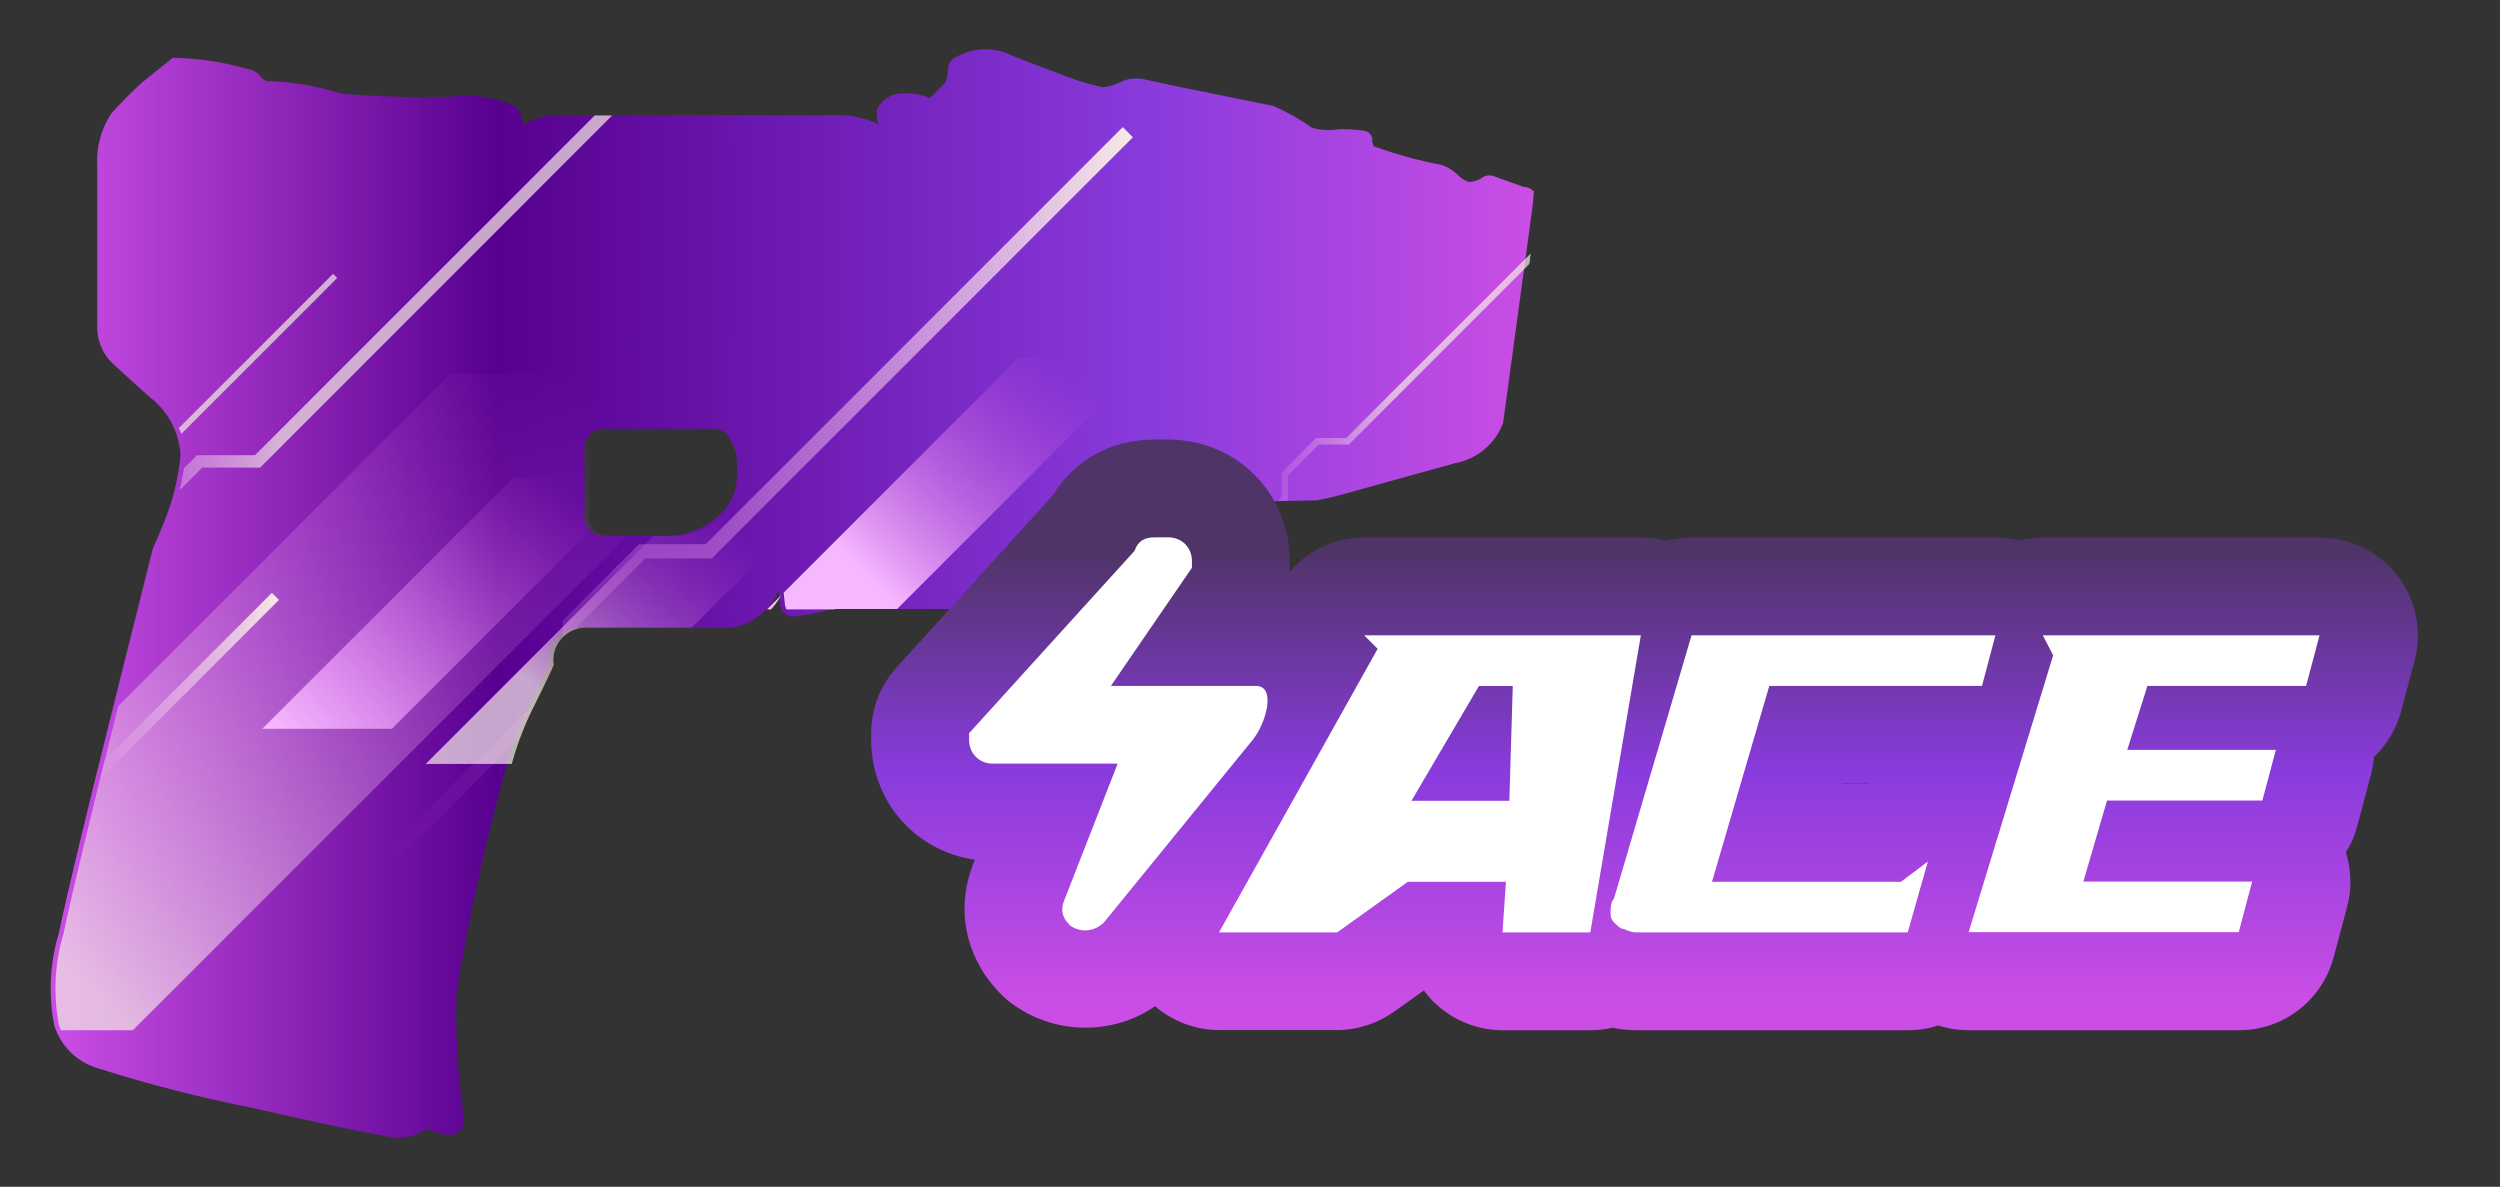 <?xml version="1.0" encoding="utf-8"?>
<!-- Generator: Adobe Illustrator 16.0.0, SVG Export Plug-In . SVG Version: 6.00 Build 0)  -->
<!DOCTYPE svg PUBLIC "-//W3C//DTD SVG 1.1//EN" "http://www.w3.org/Graphics/SVG/1.1/DTD/svg11.dtd">
<svg version="1.1" id="case1" xmlns="http://www.w3.org/2000/svg" xmlns:xlink="http://www.w3.org/1999/xlink" x="0px" y="0px"
	 width="75.834px" height="36px" viewBox="0 0 75.834 36" enable-background="new 0 0 75.834 36" xml:space="preserve">
<rect x="0" y="0" width="75.834" height="36" fill="#333333" stroke="none"/>
<linearGradient id="shape1_1_" gradientUnits="userSpaceOnUse" x1="-57.483" y1="560.566" x2="-12.492" y2="560.566" gradientTransform="matrix(1 0 0 1 59.02 -542.565)">
	<stop  offset="0" style="stop-color:#CA4EE5"/>
	<stop  offset="0.301" style="stop-color:#570090"/>
	<stop  offset="0.742" style="stop-color:#893BDC"/>
	<stop  offset="1" style="stop-color:#CA4EE5"/>
</linearGradient>
<path id="shape1" fill="url(#shape1_1_)" d="M18.216,16.248c-0.327-0.059-0.546-0.37-0.488-0.696v-1.885
	c-0.008-0.055-0.008-0.11-0.001-0.164c0.044-0.317,0.338-0.54,0.656-0.496h3.318c0.218,0.023,0.402,0.173,0.467,0.383
	c0.121,0.179,0.186,0.391,0.186,0.607v0.516c-0.025,0.461-0.246,0.889-0.606,1.177c-0.442,0.378-1.008,0.577-1.589,0.562h-1.776
	c-0.021,0.002-0.042,0.004-0.063,0.004C18.286,16.254,18.25,16.25,18.216,16.248 M29.042,1.707
	c-0.182,0.057-0.299,0.233-0.279,0.423c-0.007,0.13-0.038,0.257-0.091,0.375l-0.468,0.472c-0.251-0.112-0.526-0.161-0.8-0.141
	c-0.335-0.017-0.648,0.168-0.794,0.469c-0.035,0.159-0.019,0.324,0.047,0.472c-0.35-0.174-0.733-0.27-1.123-0.282h-8.701
	c-0.224,0.009-0.445,0.057-0.653,0.142l-0.329,0.141c0.004-0.212-0.08-0.417-0.233-0.564c-0.616-0.269-1.295-0.367-1.963-0.281
	c-1.107,0.031-2.216,0-3.32-0.095C9.609,2.601,8.854,2.474,8.091,2.461c-0.073-0.03-0.138-0.08-0.187-0.143
	C7.801,2.188,7.65,2.104,7.485,2.083C6.753,1.878,6,1.768,5.241,1.753C5.083,1.878,4.771,2.131,4.305,2.506
	C3.978,2.804,3.666,3.119,3.372,3.449C3.063,3.923,2.915,4.484,2.95,5.049v4.799c-0.023,0.442,0.147,0.872,0.466,1.177
	c0.749,0.691,1.17,1.068,1.262,1.13c0.472,0.423,0.76,1.015,0.8,1.649c-0.054,0.579-0.18,1.151-0.374,1.7
	c-0.124,0.346-0.28,0.721-0.467,1.129c-0.063,0.252-0.485,1.931-1.261,5.041c-0.811,3.232-1.342,5.445-1.593,6.639
	c-0.161,0.533-0.243,1.086-0.246,1.645v0.061c0.002,0.357,0.037,0.723,0.106,1.076c0.199,0.645,0.709,1.141,1.356,1.318
	c1.504,0.479,3.034,0.869,4.582,1.178c1.934,0.438,3.274,0.725,4.022,0.852c0.151,0.045,0.306,0.066,0.46,0.066h0.028
	c0.304-0.002,0.605-0.09,0.866-0.26c0.749,0.313,1.122,0.205,1.122-0.328c-0.194-1.262-0.272-2.539-0.231-3.813
	c0.384-2.354,0.897-4.676,1.541-6.969c0.171-0.619,0.406-1.223,0.7-1.791c0.342-0.689,0.529-1.082,0.563-1.18
	c-0.006-0.037-0.009-0.072-0.011-0.109c-0.02-0.543,0.403-0.998,0.945-1.02h4.633c0.626-0.119,1.153-0.542,1.399-1.132l0.045,0.424
	c0.025,0.183,0.154,0.332,0.33,0.378c0.412-0.035,0.82-0.111,1.216-0.236H32.5c0.271,0.008,0.541,0.055,0.8,0.143
	c0.437,0.029,0.653-0.268,0.653-0.895v-2.073c0-0.251,0.233-0.376,0.699-0.376l5.284-0.094c0.332-0.062,0.659-0.14,0.98-0.235
	l3.228-0.895c0.666-0.124,1.217-0.588,1.451-1.223l0.885-6.501c0.033-0.317,0.049-0.484,0.049-0.517
	c-0.086-0.088-0.202-0.14-0.325-0.141l-0.929-0.337c-0.133-0.028-0.271,0.01-0.371,0.1c-0.104,0.048-0.217,0.08-0.327,0.094
	c-0.125-0.033-0.238-0.099-0.328-0.192c-0.146-0.147-0.317-0.26-0.517-0.327c-0.698-0.133-1.387-0.322-2.058-0.566
	c-0.041-0.071-0.057-0.154-0.047-0.235c-0.021-0.119-0.112-0.212-0.23-0.235c-0.266-0.041-0.532-0.057-0.8-0.047
	c-0.269,0.044-0.541,0.028-0.802-0.049c-0.364-0.257-0.758-0.477-1.166-0.658c-2.187-0.44-3.479-0.707-3.882-0.8
	c-0.231-0.062-0.479-0.046-0.702,0.048c-0.189,0.098-0.395,0.161-0.607,0.187c-0.496-0.117-0.982-0.275-1.452-0.472
	c-0.776-0.284-1.261-0.47-1.447-0.564c-0.209-0.08-0.428-0.12-0.647-0.12C29.601,1.493,29.307,1.564,29.042,1.707"/>
<linearGradient id="shape5_1_" gradientUnits="userSpaceOnUse" x1="238.44" y1="-981.394" x2="238.44" y2="-995.144" gradientTransform="matrix(1 0 0 -1 -188.56 -964.726)">
	<stop  offset="0" style="stop-color:#4F3468"/>
	<stop  offset="0.489" style="stop-color:#893BDC"/>
	<stop  offset="1" style="stop-color:#CA4EE5"/>
</linearGradient>
<path id="shape5" fill="url(#shape5_1_)" d="M59.712,31.251c-0.313,0-0.625-0.05-0.922-0.147c-0.298,0.104-0.607,0.147-0.922,0.147
	h-8.193c-0.185,0-0.441-0.009-0.771-0.075c-0.217,0.051-0.438,0.075-0.662,0.075h-2.664c-0.814,0-1.604-0.342-2.166-0.937
	c-0.078-0.086-0.148-0.174-0.221-0.271l-0.908,0.648c-0.504,0.355-1.102,0.554-1.727,0.554h-3.583c-0.718,0-1.402-0.269-1.938-0.722
	c-0.614,0.427-1.352,0.65-2.112,0.65c-0.75,0-1.479-0.222-2.104-0.642c-0.164-0.11-0.315-0.233-0.452-0.37
	c-1.021-1.021-1.363-2.423-0.92-3.753l0.044-0.128l0.08-0.203c-1.801-0.254-3.145-1.768-3.145-3.646V22.24
	c0-0.741,0.274-1.45,0.773-1.996l4.748-5.232c0.646-1.069,1.762-1.679,3.079-1.679h0.41c2.064,0,3.685,1.618,3.685,3.684
	c0,0-0.001,0.289-0.003,0.331c0.555-0.653,1.37-1.044,2.26-1.044h8.396c0.264,0,0.521,0.034,0.771,0.103
	c0.25-0.067,0.508-0.103,0.771-0.103h9.22c0.241,0,0.479,0.029,0.718,0.087c0.23-0.058,0.479-0.087,0.721-0.087h8.396
	c0.917,0,1.797,0.433,2.354,1.159c0.563,0.726,0.752,1.689,0.518,2.573l-0.406,1.532c-0.146,0.541-0.436,1.02-0.825,1.395
	c-0.019,0.188-0.049,0.372-0.098,0.555l-0.41,1.537c-0.071,0.282-0.188,0.551-0.347,0.799c0.168,0.533,0.188,1.109,0.039,1.656
	l-0.412,1.539c-0.35,1.297-1.521,2.202-2.865,2.202H59.712z M56.673,23.782l0.018-0.009h-0.795l-0.004,0.009H56.673z"/>
<path id="ACE" fill="#FFFFFF" d="M33.903,23.163h-3.79c-0.409,0-0.717-0.308-0.717-0.718c0-0.104,0-0.104,0-0.204l5.018-5.531
	c0.104-0.307,0.311-0.41,0.615-0.41h0.41c0.408,0,0.717,0.308,0.717,0.717c0,0.102,0,0.205,0,0.205l-2.458,3.584H38.1
	c0.615,0,0.313,1.127-0.103,1.639l-4.507,5.531c-0.309,0.308-0.717,0.308-1.023,0.104c-0.205-0.206-0.309-0.41-0.205-0.719
	L33.903,23.163L33.903,23.163L33.903,23.163z M41.38,19.271l0.409,0.41l-4.813,8.603h3.583l2.147-1.536h2.974l-0.104,1.536h2.663
	l1.534-9.013H41.38L41.38,19.271z M45.888,20.809l-0.104,3.482h-2.97l2.047-3.482H45.888L45.888,20.809z M49.677,28.284h8.191
	l0.611-2.15l-0.817,0.614h-5.731l1.738-5.941h6.452l0.407-1.535h-9.217l-2.354,7.988c-0.103,0.104-0.103,0.309-0.103,0.409
	c0,0.103,0,0.205,0.104,0.31c0.104,0.105,0.205,0.203,0.309,0.203C49.472,28.284,49.574,28.284,49.677,28.284L49.677,28.284
	L49.677,28.284z M61.966,19.271l0.313,0.608l-2.563,8.396h8.193l0.407-1.533h-5.121l0.719-2.458h4.711l0.41-1.537h-4.508l0.611-1.94
	h4.814l0.408-1.535H61.966L61.966,19.271z"/>
<g>
	<defs>
		<path id="SVGID_1_" d="M18.362,16.25c-0.327-0.059-0.546-0.37-0.488-0.696v-1.885c-0.008-0.055-0.008-0.11-0.001-0.164
			c0.044-0.317,0.338-0.54,0.656-0.496h3.318c0.218,0.023,0.402,0.173,0.467,0.383c0.121,0.179,0.186,0.391,0.186,0.607v0.516
			c-0.025,0.461-0.246,0.889-0.606,1.177c-0.442,0.378-1.008,0.577-1.589,0.562h-1.776c-0.021,0.002-0.042,0.004-0.063,0.004
			C18.431,16.257,18.396,16.253,18.362,16.25 M29.188,1.709c-0.183,0.057-0.299,0.233-0.279,0.423
			c-0.008,0.13-0.038,0.257-0.092,0.375L28.35,2.979c-0.252-0.112-0.526-0.161-0.801-0.141c-0.335-0.017-0.648,0.168-0.794,0.469
			c-0.034,0.159-0.019,0.324,0.047,0.472c-0.35-0.174-0.733-0.27-1.122-0.282h-8.702c-0.224,0.009-0.445,0.057-0.653,0.142
			L15.996,3.78c0.004-0.212-0.08-0.417-0.233-0.564c-0.616-0.269-1.295-0.367-1.963-0.281c-1.107,0.031-2.216,0-3.32-0.095
			C9.755,2.603,8.999,2.476,8.237,2.464c-0.073-0.03-0.138-0.08-0.187-0.143c-0.103-0.13-0.254-0.215-0.419-0.235
			C6.899,1.881,6.145,1.77,5.386,1.756C5.229,1.881,4.917,2.134,4.45,2.509C4.123,2.806,3.811,3.121,3.517,3.451
			C3.208,3.926,3.06,4.487,3.095,5.052v4.799c-0.023,0.442,0.147,0.872,0.466,1.177c0.749,0.691,1.17,1.068,1.262,1.13
			c0.472,0.423,0.76,1.015,0.8,1.649c-0.054,0.579-0.18,1.151-0.374,1.7c-0.124,0.346-0.28,0.721-0.467,1.129
			c-0.063,0.252-0.485,1.931-1.261,5.04c-0.811,3.232-1.342,5.445-1.593,6.639c-0.161,0.533-0.243,1.086-0.246,1.645v0.061
			c0.002,0.357,0.037,0.723,0.106,1.076c0.199,0.645,0.709,1.141,1.356,1.318c1.504,0.479,3.034,0.869,4.582,1.178
			C9.66,34.03,11,34.316,11.748,34.443c0.151,0.045,0.306,0.066,0.46,0.066h0.028c0.304-0.002,0.605-0.09,0.866-0.26
			c0.749,0.313,1.122,0.205,1.122-0.328c-0.194-1.262-0.272-2.539-0.231-3.813c0.384-2.353,0.897-4.676,1.541-6.969
			c0.171-0.619,0.406-1.222,0.7-1.791c0.342-0.688,0.529-1.082,0.563-1.179c-0.006-0.037-0.009-0.073-0.011-0.11
			c-0.02-0.543,0.403-0.998,0.945-1.019h4.633c0.626-0.119,1.154-0.543,1.4-1.133l0.045,0.424c0.024,0.183,0.153,0.331,0.33,0.379
			c0.411-0.035,0.819-0.112,1.215-0.237h7.291c0.271,0.008,0.541,0.055,0.801,0.143c0.437,0.028,0.652-0.268,0.652-0.895V15.65
			c0-0.251,0.233-0.376,0.699-0.376l5.284-0.094c0.332-0.062,0.659-0.14,0.98-0.235l3.228-0.895
			c0.666-0.124,1.217-0.588,1.451-1.223l0.885-6.501c0.033-0.317,0.049-0.484,0.049-0.517c-0.086-0.088-0.202-0.14-0.325-0.141
			L45.42,5.331c-0.133-0.028-0.271,0.01-0.371,0.1c-0.104,0.048-0.217,0.08-0.327,0.094c-0.125-0.033-0.238-0.099-0.328-0.192
			c-0.146-0.147-0.317-0.26-0.517-0.327c-0.698-0.133-1.387-0.322-2.058-0.566c-0.041-0.071-0.057-0.154-0.047-0.235
			c-0.021-0.119-0.112-0.212-0.23-0.235c-0.266-0.041-0.532-0.057-0.8-0.047c-0.269,0.044-0.541,0.028-0.802-0.049
			c-0.364-0.257-0.758-0.477-1.166-0.658c-2.187-0.44-3.479-0.707-3.882-0.8c-0.231-0.062-0.479-0.046-0.702,0.048
			c-0.188,0.098-0.395,0.161-0.606,0.187c-0.496-0.117-0.981-0.275-1.452-0.472c-0.775-0.284-1.261-0.47-1.447-0.564
			c-0.209-0.08-0.428-0.12-0.646-0.12C29.746,1.495,29.452,1.567,29.188,1.709"/>
	</defs>
	<clipPath id="SVGID_2_">
		<use xlink:href="#SVGID_1_"  overflow="visible"/>
	</clipPath>
	<g clip-path="url(#SVGID_2_)">
		<g opacity="0.7">
			
				<linearGradient id="SVGID_3_" gradientUnits="userSpaceOnUse" x1="-562.014" y1="178.094" x2="-542.412" y2="178.094" gradientTransform="matrix(1 0 0 1 561.38 -165.621)">
				<stop  offset="0" style="stop-color:#CA4EE5;stop-opacity:0"/>
				<stop  offset="0.462" style="stop-color:#F6EBE6"/>
			</linearGradient>
			<polygon fill="url(#SVGID_3_)" points="-0.368,22.108 -0.634,21.842 3.972,17.233 3.972,15.815 5.978,13.807 7.735,13.807 
				18.703,2.838 18.968,3.104 7.89,14.185 6.136,14.185 4.349,15.969 4.349,17.392 			"/>
		</g>
		<g opacity="0.7">
			
				<linearGradient id="SVGID_4_" gradientUnits="userSpaceOnUse" x1="-524.898" y1="178.218" x2="-514.706" y2="178.218" gradientTransform="matrix(1 0 0 1 561.38 -165.621)">
				<stop  offset="0" style="stop-color:#CA4EE5;stop-opacity:0"/>
				<stop  offset="0.575" style="stop-color:#F6EBE6"/>
			</linearGradient>
			<polygon fill="url(#SVGID_4_)" points="36.619,17.606 36.481,17.466 38.877,15.071 38.877,14.334 39.92,13.289 40.832,13.289 
				46.535,7.587 46.674,7.725 40.914,13.485 40,13.485 39.072,14.413 39.072,15.151 			"/>
		</g>
		<g>
			
				<linearGradient id="SVGID_5_" gradientUnits="userSpaceOnUse" x1="-549.623" y1="180.588" x2="-527.015" y2="180.588" gradientTransform="matrix(1 0 0 1 561.38 -165.621)">
				<stop  offset="0" style="stop-color:#CA4EE5;stop-opacity:0"/>
				<stop  offset="1" style="stop-color:#F6EBE6"/>
			</linearGradient>
			<polygon fill="url(#SVGID_5_)" points="12.062,26.079 11.757,25.772 17.07,20.458 17.07,18.821 19.384,16.508 21.407,16.508 
				34.057,3.854 34.365,4.164 21.589,16.94 19.565,16.94 17.504,19.001 17.504,20.64 			"/>
		</g>
		<g opacity="0.7">
			
				<linearGradient id="SVGID_6_" gradientUnits="userSpaceOnUse" x1="-562.415" y1="179.481" x2="-551.151" y2="179.481" gradientTransform="matrix(1 0 0 1 561.38 -165.621)">
				<stop  offset="0" style="stop-color:#CA4EE5;stop-opacity:0"/>
				<stop  offset="0.559" style="stop-color:#F6EBE6"/>
			</linearGradient>
			<polygon fill="url(#SVGID_6_)" points="-0.91,19.413 -1.036,19.286 3.114,15.137 3.114,14.463 4.066,13.511 4.898,13.511 
				10.103,8.306 10.229,8.432 4.972,13.688 4.139,13.688 3.292,14.537 3.292,15.211 			"/>
		</g>
		<g>
			
				<linearGradient id="SVGID_7_" gradientUnits="userSpaceOnUse" x1="-584.081" y1="183.082" x2="-572.815" y2="183.082" gradientTransform="matrix(1 0 0 1 561.38 -165.621)">
				<stop  offset="0" style="stop-color:#CA4EE5;stop-opacity:0"/>
				<stop  offset="1" style="stop-color:#F6EBE6"/>
			</linearGradient>
			<polygon fill="url(#SVGID_7_)" points="-22.575,23.015 -22.701,22.888 -18.552,18.737 -18.552,18.065 -17.599,17.112 
				-16.767,17.112 -11.562,11.907 -11.436,12.032 -16.693,17.291 -17.526,17.291 -18.373,18.139 -18.373,18.813 			"/>
		</g>
		
			<linearGradient id="SVGID_8_" gradientUnits="userSpaceOnUse" x1="-571.005" y1="179.377" x2="-584.404" y2="192.776" gradientTransform="matrix(1 0 0 1 561.38 -165.621)">
			<stop  offset="0" style="stop-color:#CA4EE5;stop-opacity:0"/>
			<stop  offset="1" style="stop-color:#F6EBE6"/>
		</linearGradient>
		<polygon fill="url(#SVGID_8_)" points="-10.561,12.649 -24.259,26.349 -20.179,26.349 -6.495,12.665 		"/>
		
			<linearGradient id="SVGID_9_" gradientUnits="userSpaceOnUse" x1="-566.812" y1="179.376" x2="-581.481" y2="194.045" gradientTransform="matrix(1 0 0 1 561.38 -165.621)">
			<stop  offset="0" style="stop-color:#CA4EE5;stop-opacity:0"/>
			<stop  offset="1" style="stop-color:#F6EBE6"/>
		</linearGradient>
		<polygon fill="url(#SVGID_9_)" points="-8.404,13.196 -22.102,26.894 -15.04,26.894 -1.356,13.211 		"/>
		
			<linearGradient id="SVGID_10_" gradientUnits="userSpaceOnUse" x1="-543.374" y1="177.759" x2="-564.715" y2="199.101" gradientTransform="matrix(1 0 0 1 561.38 -165.621)">
			<stop  offset="0" style="stop-color:#CA4EE5;stop-opacity:0"/>
			<stop  offset="0.774" style="stop-color:#F6EBE6"/>
		</linearGradient>
		<polygon opacity="0.7" fill="url(#SVGID_10_)" enable-background="new    " points="13.682,11.323 -6.246,31.251 4.029,31.251 
			23.938,11.345 		"/>
		
			<linearGradient id="SVGID_11_" gradientUnits="userSpaceOnUse" x1="-539.182" y1="181.476" x2="-547.353" y2="189.646" gradientTransform="matrix(1 0 0 1 561.38 -165.621)">
			<stop  offset="0" style="stop-color:#CA4EE5;stop-opacity:0"/>
			<stop  offset="0.672" style="stop-color:#F6EBE6"/>
		</linearGradient>
		<polygon opacity="0.7" fill="url(#SVGID_11_)" enable-background="new    " points="20.542,15.543 12.912,23.173 16.845,23.173 
			24.469,15.551 		"/>
		
			<linearGradient id="SVGID_12_" gradientUnits="userSpaceOnUse" x1="-528.827" y1="176.787" x2="-536.999" y2="184.959" gradientTransform="matrix(1 0 0 1 561.38 -165.621)">
			<stop  offset="0" style="stop-color:#CA4EE5;stop-opacity:0"/>
			<stop  offset="0.769" style="stop-color:#F6B8FF"/>
		</linearGradient>
		<polygon fill="url(#SVGID_12_)" points="30.896,10.854 23.266,18.485 27.2,18.485 34.822,10.862 		"/>
		
			<linearGradient id="SVGID_13_" gradientUnits="userSpaceOnUse" x1="-544.14" y1="180.41" x2="-552.311" y2="188.582" gradientTransform="matrix(1 0 0 1 561.38 -165.621)">
			<stop  offset="0" style="stop-color:#CA4EE5;stop-opacity:0"/>
			<stop  offset="1" style="stop-color:#F6B8FF"/>
		</linearGradient>
		<polygon fill="url(#SVGID_13_)" points="15.584,14.478 7.954,22.108 11.887,22.108 19.51,14.485 		"/>
		<g>
			
				<linearGradient id="SVGID_14_" gradientUnits="userSpaceOnUse" x1="-562.673" y1="188.482" x2="-552.918" y2="188.482" gradientTransform="matrix(1 0 0 1 561.38 -165.621)">
				<stop  offset="0" style="stop-color:#CA4EE5;stop-opacity:0"/>
				<stop  offset="1" style="stop-color:#F6EBE6"/>
			</linearGradient>
			<polygon fill="url(#SVGID_14_)" points="-1.078,27.739 -1.293,27.526 8.247,17.983 8.462,18.198 			"/>
		</g>
	</g>
</g>
</svg>
